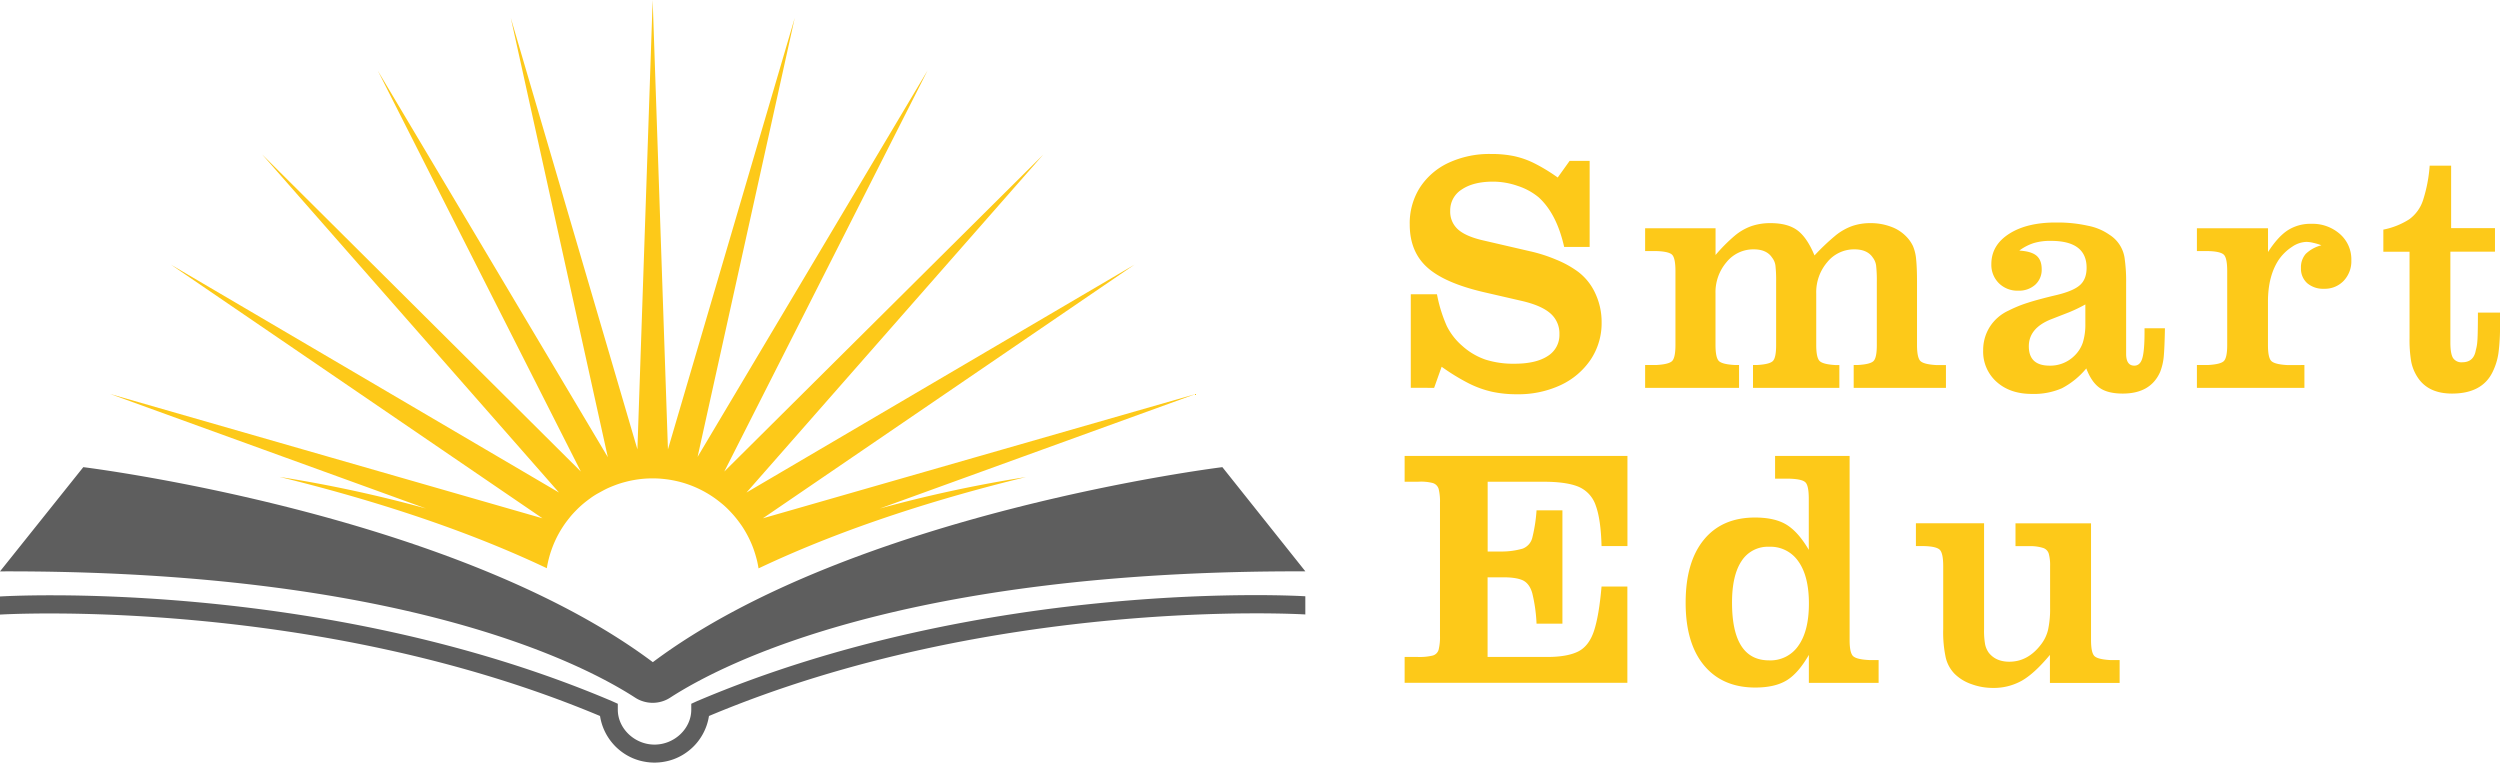 <svg xmlns="http://www.w3.org/2000/svg" xmlns:xlink="http://www.w3.org/1999/xlink" viewBox="0 0 999.94 305.04"><defs><style>.cls-1{fill:none;}.cls-2{clip-path:url(#clip-path);}.cls-3{fill:#fdc919;}.cls-4{clip-path:url(#clip-path-2);}.cls-5{fill:#5e5e5e;}.cls-6{clip-path:url(#clip-path-3);}</style><clipPath id="clip-path" transform="translate(-0.42)"><rect class="cls-1" x="43.88" width="436" height="227.63"/></clipPath><clipPath id="clip-path-2" transform="translate(-0.42)"><rect class="cls-1" y="236.96" width="522.54" height="68.04"/></clipPath><clipPath id="clip-path-3" transform="translate(-0.42)"><rect class="cls-1" y="186.3" width="522.54" height="96"/></clipPath></defs><title>education</title><g id="Layer_2" data-name="Layer 2"><g id="Layer_1-2" data-name="Layer 1"><g class="cls-2"><path class="cls-3" d="M170.82,203.39a528.5,528.5,0,0,0-58.61-12.64c32.88,8.06,71.69,19.8,106.92,36.52.2-1.25.46-2.48.77-3.7s.67-2.43,1.09-3.62.88-2.35,1.4-3.5,1.09-2.27,1.71-3.37,1.29-2.16,2-3.2,1.47-2,2.27-3,1.65-1.9,2.53-2.8,1.81-1.76,2.77-2.57,2-1.59,3-2.32,2.09-1.41,3.18-2,2.2-1.23,3.34-1.77,2.3-1,3.49-1.45a37.61,37.61,0,0,1,3.6-1.14c1.21-.33,2.44-.61,3.69-.83s2.49-.39,3.74-.5,2.52-.16,3.78-.16,2.51.05,3.77.17,2.5.27,3.75.5,2.47.49,3.69.82,2.41.71,3.6,1.15,2.34.92,3.48,1.46,2.26,1.13,3.34,1.76,2.15,1.32,3.18,2.05,2,1.5,3,2.32,1.88,1.67,2.76,2.57,1.73,1.84,2.53,2.81,1.56,2,2.27,3,1.38,2.1,2,3.2,1.19,2.22,1.71,3.37,1,2.32,1.4,3.5.77,2.4,1.09,3.62.56,2.45.76,3.7c35.23-16.72,74-28.5,106.92-36.52a528,528,0,0,0-58.51,12.61l126.42-45.83L305.55,207.31,454.2,105.84,299,197,417.73,61.8,290.11,188.61,371.44,28.16l-92,154.58L318.3,7.16,267.58,179.74,261.47,0l-6.1,179.74L204.72,7.16l38.82,175.71-92-154.58,81.21,160.32L105.3,61.8,224,197,68.76,105.84,217.4,207.31l-173-49.75Z" transform="translate(-0.42)"/></g><g class="cls-4"><path class="cls-5" d="M279.1,280.49l-2.19,1v2.38c0,7.56-6.73,13.95-14.7,13.95s-14.68-6.45-14.68-13.95v-2.38l-2.21-1C128.78,230.91,1.69,238.47.42,238.58v7.24c1.24-.08,125.67-7.41,240,40.56a22.2,22.2,0,0,0,.93,3.78,22.72,22.72,0,0,0,1.59,3.56,22.16,22.16,0,0,0,2.2,3.23,21,21,0,0,0,2.72,2.78,21.76,21.76,0,0,0,6.7,3.94,21.33,21.33,0,0,0,3.76,1,21.74,21.74,0,0,0,7.77,0,21.33,21.33,0,0,0,3.76-1,21.76,21.76,0,0,0,6.7-3.94,21.09,21.09,0,0,0,2.73-2.78,22.22,22.22,0,0,0,3.78-6.79,22.2,22.2,0,0,0,.93-3.78c114.32-48,237.28-40.69,238.53-40.61V238.5C521.26,238.39,395.64,230.91,279.1,280.49Z" transform="translate(-0.42)"/></g><g class="cls-6"><path class="cls-5" d="M268.54,279c21.33-13.8,93.73-51,254-50.47l-33.2-41.68s-147.93,18.14-227.8,78c-79.86-59.84-227.8-78-227.8-78L.42,228.54c160.26-.53,232.67,36.67,254,50.47a12.36,12.36,0,0,0,3.38,1.56,12.81,12.81,0,0,0,7.36,0A12.5,12.5,0,0,0,268.54,279Z" transform="translate(-0.42)"/></g><path class="cls-3" d="M564.7,155.11V117.69h10.47a57.32,57.32,0,0,0,3.94,12.73,25.5,25.5,0,0,0,6.27,8,26.85,26.85,0,0,0,9.25,5.43,36.62,36.62,0,0,0,11.57,1.63q8.55,0,13.25-3.06a9.86,9.86,0,0,0,4.7-8.77,10.54,10.54,0,0,0-3.68-8.36q-3.68-3.19-11.69-5l-14.69-3.39q-15.93-3.69-22.87-10t-6.94-17.09A26.58,26.58,0,0,1,568.36,75a27.46,27.46,0,0,1,11.42-9.87,38.78,38.78,0,0,1,17-3.54,44.67,44.67,0,0,1,9.1.83A34.3,34.3,0,0,1,614,65.25,71.29,71.29,0,0,1,623.47,71l4.77-6.66h8V98.77H626.05q-3-13.32-10.21-19.85a25.32,25.32,0,0,0-8.37-4.56,30.15,30.15,0,0,0-9.86-1.71q-7.87,0-12.52,3.14a9.82,9.82,0,0,0-4.62,8.57,9.46,9.46,0,0,0,3.12,7.41q3.13,2.81,10.21,4.42l18.25,4.23a61.31,61.31,0,0,1,10.87,3.46,40.34,40.34,0,0,1,8.71,4.83,22.55,22.55,0,0,1,6.88,8.65,26.87,26.87,0,0,1,2.52,11.5,26.27,26.27,0,0,1-4.36,14.95,29.45,29.45,0,0,1-12,10.21,40,40,0,0,1-17.55,3.67,46,46,0,0,1-9.93-1,40.49,40.49,0,0,1-9.4-3.4,84.78,84.78,0,0,1-10.75-6.6l-3,8.44Z" transform="translate(-0.42)"/><path class="cls-3" d="M686.6,91.29V102a65,65,0,0,1,7.63-7.68A21.6,21.6,0,0,1,701,90.42a23.35,23.35,0,0,1,7.62-1.17q6.81,0,10.69,2.86t6.87,10.06a89.56,89.56,0,0,1,8.21-7.81,22.88,22.88,0,0,1,6.82-3.94,22.2,22.2,0,0,1,7.41-1.17,22.77,22.77,0,0,1,8,1.38,15.93,15.93,0,0,1,6.21,3.93,13.87,13.87,0,0,1,2.71,3.82,17.18,17.18,0,0,1,1.29,5.37q.35,3.34.35,9V138q0,5.06,1.36,6.4t6.39,1.62h3.82v9.13H741.85V146h1.5q5.16-.27,6.46-1.62t1.29-6.4V112.79a53.39,53.39,0,0,0-.27-6.52,6.76,6.76,0,0,0-1.35-3.27c-1.46-2.17-3.92-3.27-7.36-3.27a13.82,13.82,0,0,0-10.83,5.11,18.51,18.51,0,0,0-4.42,12.58V138q0,5.06,1.36,6.4t6.41,1.62h1.48v9.13H701.58V146h1.48c3.46-.18,5.61-.72,6.48-1.62s1.29-3,1.29-6.4V112.79a53.39,53.39,0,0,0-.27-6.52,6.52,6.52,0,0,0-1.38-3.27c-1.44-2.17-3.89-3.27-7.33-3.27A13.8,13.8,0,0,0,691,104.84a18.51,18.51,0,0,0-4.42,12.58V138q0,5.06,1.35,6.4T694.5,146H696v9.13H658.43V146h4.36q5.16-.27,6.46-1.62t1.31-6.4V108.44q0-5.16-1.31-6.52t-6.46-1.5h-4.36V91.29Z" transform="translate(-0.42)"/><path class="cls-3" d="M858.18,131.29h8.16c-.09,5.27-.26,9-.47,11.3a22.89,22.89,0,0,1-1.42,6.12q-3.81,8.72-15,8.71-6,0-9.25-2.31t-5.31-7.75a31.74,31.74,0,0,1-9.79,7.95,28.12,28.12,0,0,1-12,2.25q-8.71,0-14.09-4.83a16.14,16.14,0,0,1-5.37-12.58,17.34,17.34,0,0,1,2.64-9.4,17.53,17.53,0,0,1,7.57-6.54,49.08,49.08,0,0,1,7.6-3.1q4.23-1.38,11.73-3.15,6.66-1.62,9.25-4t2.58-6.87q0-10.75-14.29-10.75a23,23,0,0,0-6.87.89,20,20,0,0,0-5.77,3q4.74.28,6.85,2c1.42,1.19,2.12,3,2.12,5.44a8.08,8.08,0,0,1-2.58,6.21,9.68,9.68,0,0,1-6.81,2.38,10.48,10.48,0,0,1-7.75-3,10.35,10.35,0,0,1-3-7.63q0-7.6,7.21-12.17T823.22,89a55.24,55.24,0,0,1,12.31,1.29,22.4,22.4,0,0,1,8.63,3.61,13.28,13.28,0,0,1,6.12,9.87,64.5,64.5,0,0,1,.54,9.44V141.5q0,4.75,3.27,4.75,2.32,0,3.19-2.91c.6-2,.9-5.46.9-10.55Zm-23.67-1.77v-7.75A60,60,0,0,1,828,124.9L821,127.63q-9.1,3.54-9.1,10.87,0,7.75,8.29,7.75a13.7,13.7,0,0,0,10.06-4.06,13.12,13.12,0,0,0,3.27-5.23A24.36,24.36,0,0,0,834.51,129.52Z" transform="translate(-0.42)"/><path class="cls-3" d="M922.13,146v9.13h-43V146h4.35c3.44-.18,5.6-.72,6.46-1.62s1.31-3,1.31-6.4V108.44c0-3.44-.43-5.61-1.31-6.52s-3-1.42-6.46-1.5h-4.35V91.29h28.44v9.52c2.63-4.08,5.27-7,7.89-8.7a16.79,16.79,0,0,1,9.4-2.59,16.55,16.55,0,0,1,11.48,4.09,13.43,13.43,0,0,1,4.56,10.48,11.36,11.36,0,0,1-3.06,8.22A10.37,10.37,0,0,1,930,115.5a9.8,9.8,0,0,1-6.75-2.23,7.77,7.77,0,0,1-2.5-6.06,8.12,8.12,0,0,1,1.9-5.65,14,14,0,0,1,6.27-3.45,21.45,21.45,0,0,0-3.33-1,12.25,12.25,0,0,0-2.67-.36,10.72,10.72,0,0,0-5.77,2,19,19,0,0,0-5.25,5.1q-4.36,6.52-4.35,16.88V138c0,3.37.44,5.5,1.35,6.4s3.05,1.44,6.42,1.62Z" transform="translate(-0.42)"/><path class="cls-3" d="M964.18,100.69H953.7V91.84A30,30,0,0,0,964,87.75a15.18,15.18,0,0,0,5.58-7.69,58.13,58.13,0,0,0,2.65-13.81h8.58v25h17.54v9.4H980.51V137c0,3,.36,5.08,1.08,6.21a4,4,0,0,0,3.67,1.69c3.08,0,4.9-1.63,5.44-4.9a16.7,16.7,0,0,0,.54-2.85c.09-.9.17-2.24.21-4s.08-4.48.08-8.11h8.83v4.75a79.81,79.81,0,0,1-.62,11.44,25.35,25.35,0,0,1-2.38,7.63q-4.2,8.55-16.18,8.56-9.66,0-13.88-6.67a17.58,17.58,0,0,1-2.46-6.12,52.8,52.8,0,0,1-.66-9.52Z" transform="translate(-0.42)"/><path class="cls-3" d="M562.24,273.11V262.77h5.31a22.57,22.57,0,0,0,5.83-.54,3.37,3.37,0,0,0,2.46-2.39,20.87,20.87,0,0,0,.54-5.5V201.13a21,21,0,0,0-.54-5.59,3.5,3.5,0,0,0-2.46-2.37,18.9,18.9,0,0,0-5.83-.48h-5.31V182.36h89.12v36.06H641q-.27-10.62-2.31-16.19a12.35,12.35,0,0,0-7.09-7.62q-5-2-14.41-1.92H595.45v27.9h5.16a30.34,30.34,0,0,0,8.84-1.15,6.25,6.25,0,0,0,3.89-4.5A62.17,62.17,0,0,0,615,204.13h10.35v45.31H615a62.43,62.43,0,0,0-1.71-12.19c-.77-2.67-2.1-4.42-4-5.23s-4.76-1.18-8.56-1.1h-5.31v31.85h23.81q8,0,12.37-2.16t6.4-8.32q2-6.12,3-17.68h10.33v38.5Z" transform="translate(-0.42)"/><path class="cls-3" d="M710.41,191.46v-9.1h29.81V256q0,5.05,1.36,6.4T748,264h3.82v9.13h-27.9V261.94q-4.23,7.37-8.92,10.21T702.51,275q-13.18,0-20.54-8.89T674.64,241q0-16.2,7.27-25.1T702.39,207q7.89,0,12.58,2.86t8.92,10.06V199.5q0-5.16-1.29-6.52c-.87-.92-3-1.42-6.46-1.52ZM708,218.69a12.46,12.46,0,0,0-11,5.71q-3.81,5.72-3.81,16.6,0,23.13,14.83,23.13a13.49,13.49,0,0,0,11.75-5.92q4.17-5.91,4.17-16.81t-4.17-16.79A13.49,13.49,0,0,0,708,218.69Z" transform="translate(-0.42)"/><path class="cls-3" d="M766.74,218.42v-9.13H794v42.32a30.63,30.63,0,0,0,.42,6.12,8.79,8.79,0,0,0,1.5,3.4q2.85,3.54,8.16,3.54,7.34,0,12.52-6.67a15.47,15.47,0,0,0,3-6.12,39.27,39.27,0,0,0,.81-8.84v-16.6a17.15,17.15,0,0,0-.54-5,3.47,3.47,0,0,0-2.18-2.25,16.59,16.59,0,0,0-5-.75h-6.12v-9.13h30.21V256q0,5.05,1.35,6.4t6.54,1.62h3.55v9.13H820.34V261.94q-6.24,7.5-11.29,10.35a22.92,22.92,0,0,1-11.56,2.86,24.76,24.76,0,0,1-8.5-1.5,17.86,17.86,0,0,1-6.73-4.09,13.81,13.81,0,0,1-3.6-6.58,48.25,48.25,0,0,1-1-11.37V226.44c0-3.36-.44-5.51-1.3-6.46s-3-1.48-6.47-1.56Z" transform="translate(-0.42)"/></g></g></svg>